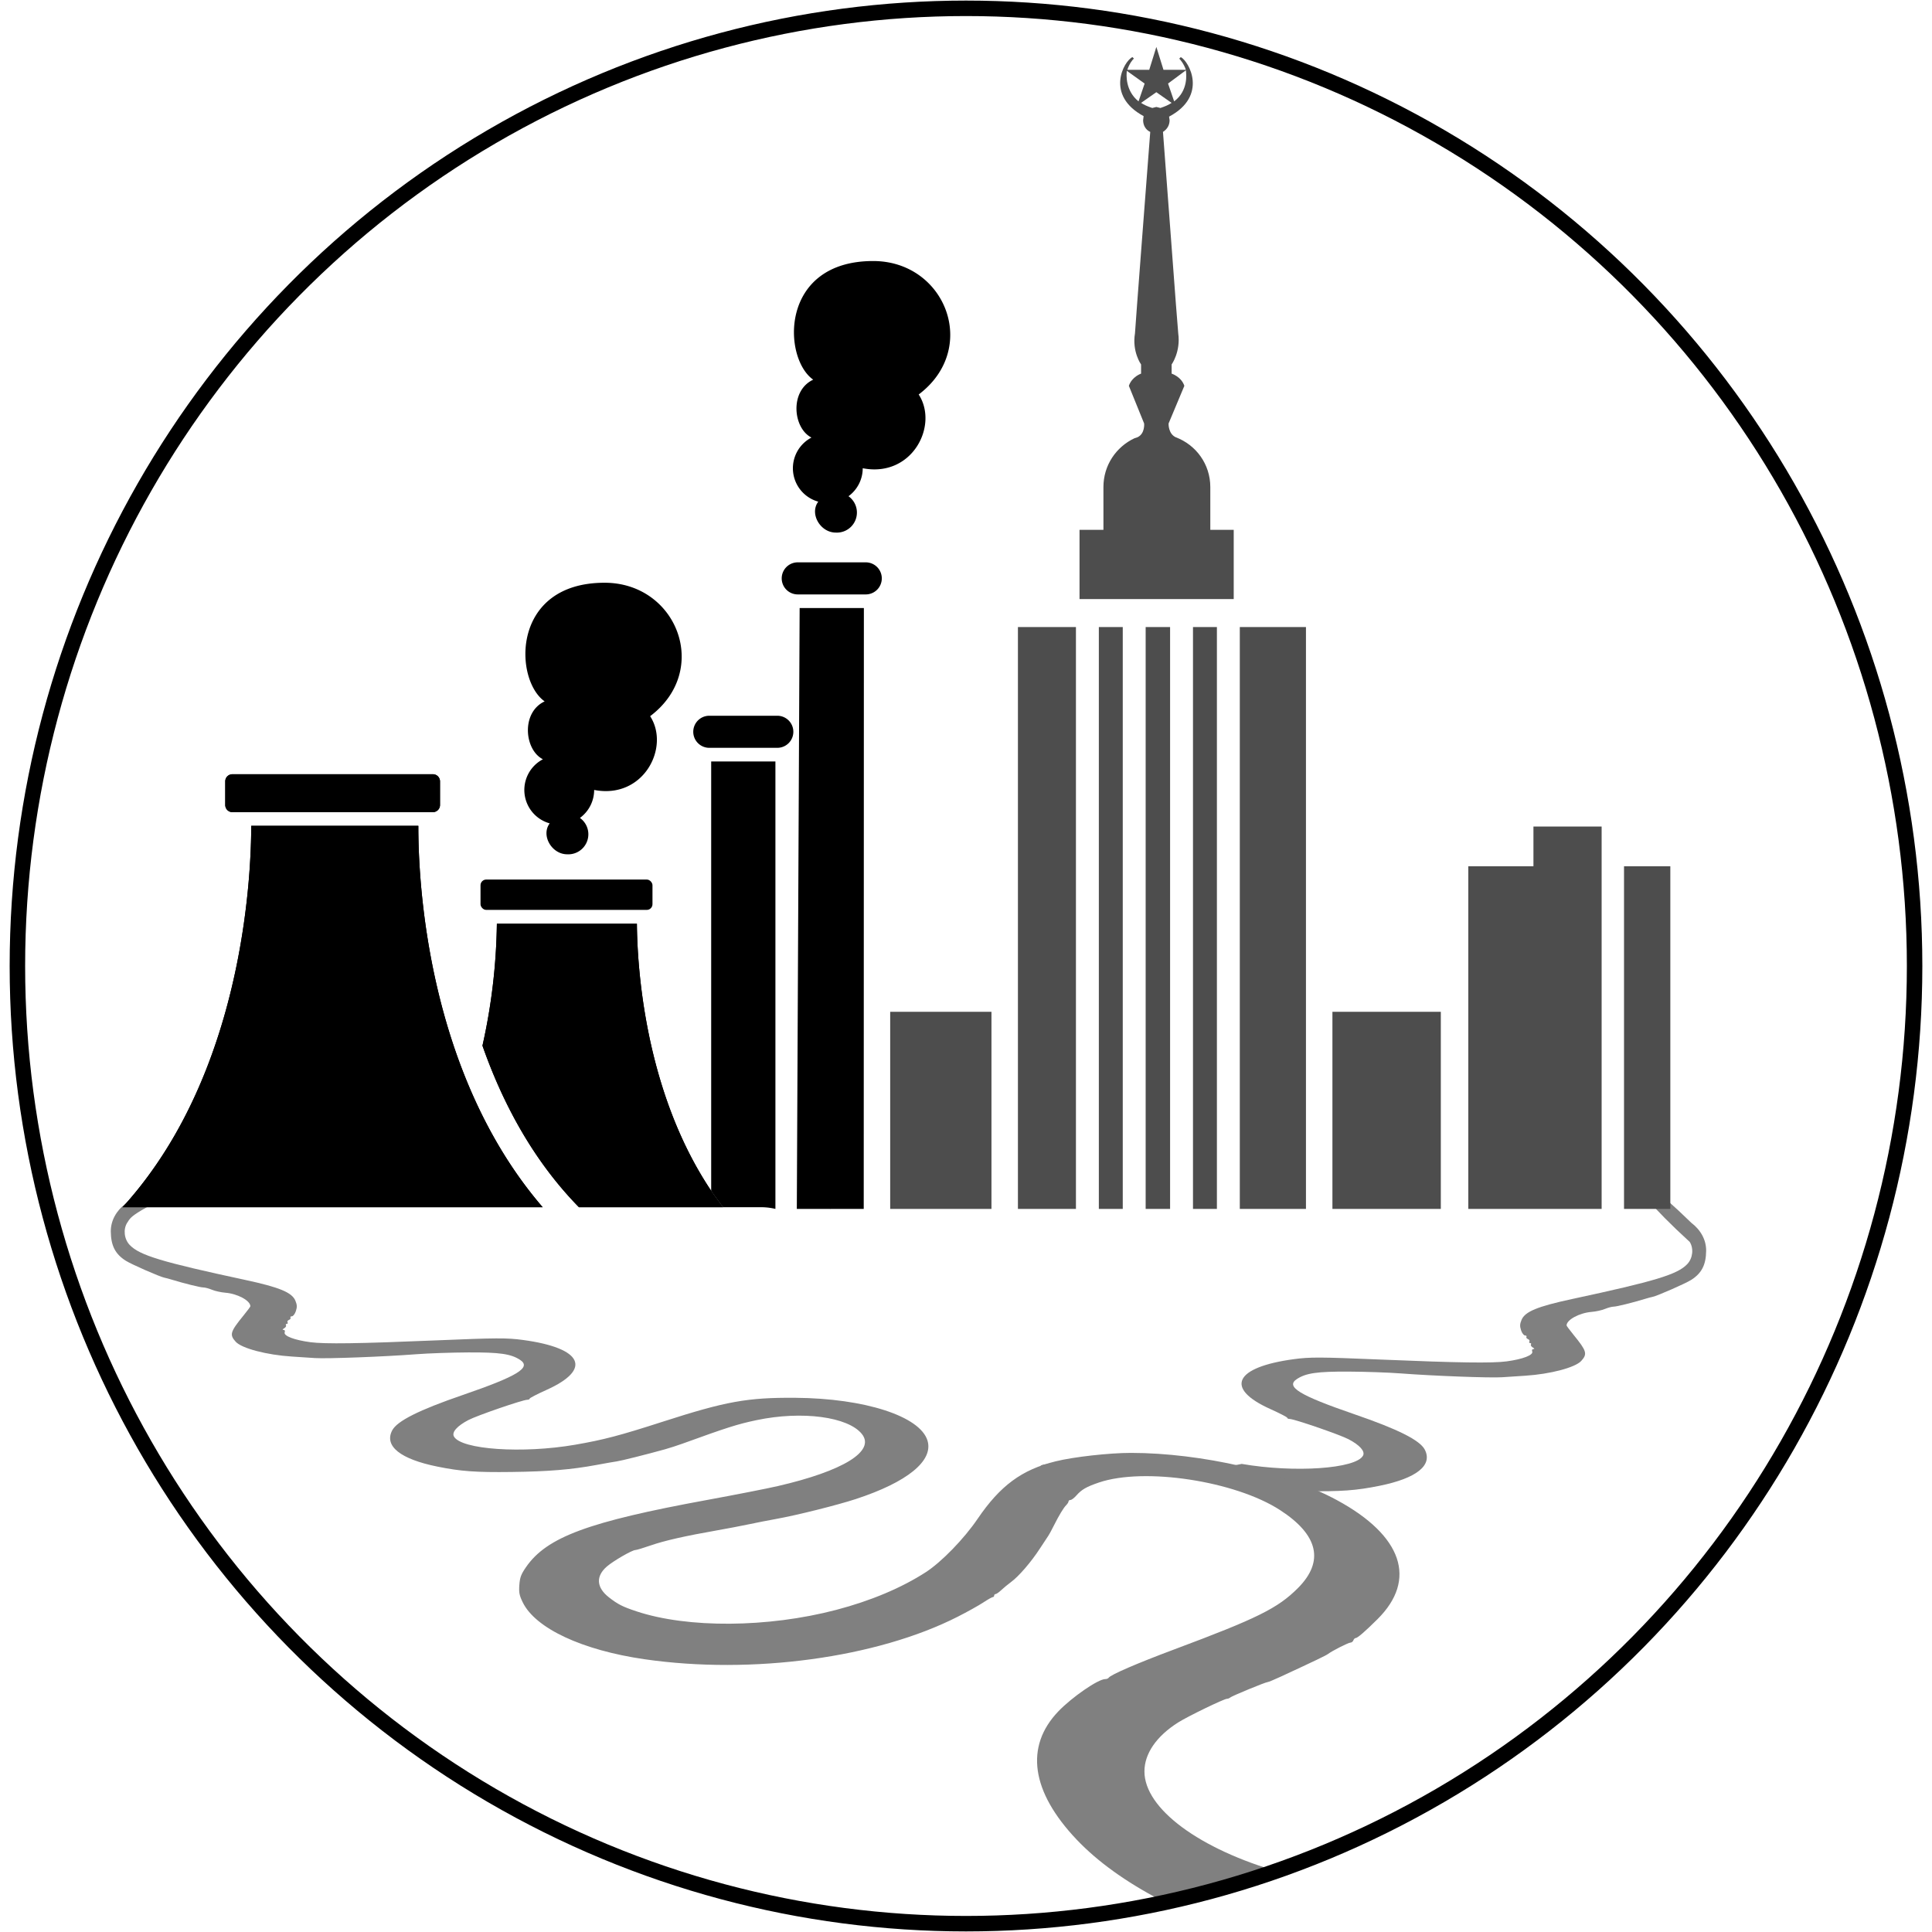 <?xml version="1.0" encoding="UTF-8" standalone="no"?>
<svg
   xmlns:dc="http://purl.org/dc/elements/1.1/"
   xmlns:cc="http://creativecommons.org/ns#"
   xmlns:rdf="http://www.w3.org/1999/02/22-rdf-syntax-ns#"
   xmlns:svg="http://www.w3.org/2000/svg"
   xmlns="http://www.w3.org/2000/svg"
   xmlns:sodipodi="http://sodipodi.sourceforge.net/DTD/sodipodi-0.dtd"
   xmlns:inkscape="http://www.inkscape.org/namespaces/inkscape"
   inkscape:export-ydpi="500"
   inkscape:export-xdpi="500"
   inkscape:export-filename="C:\Users\atsyp\YandexDisk\GIT\megapolis\content\authors\admin\avatar.png"
   width="323.288mm"
   height="323.288mm"
   viewBox="0 0 323.288 323.288"
   version="1.1"
   id="svg975"
   inkscape:version="1.0 (4035a4fb49, 2020-05-01)"
   sodipodi:docname="avatar.svg">
  <defs
     id="defs969">
    <clipPath
       clipPathUnits="userSpaceOnUse"
       id="clipPath2695">
      <circle
         r="160.386"
         cy="1287.04"
         cx="-71.185"
         id="circle2697"
         style="opacity:0.389;fill:#999999;stroke:#000000;stroke-width:0.216;stroke-dashoffset:0.901" />
    </clipPath>
  </defs>
  <sodipodi:namedview
     id="base"
     pagecolor="#ffffff"
     bordercolor="#666666"
     borderopacity="1.0"
     inkscape:pageopacity="0.0"
     inkscape:pageshadow="2"
     inkscape:zoom="0.31999941"
     inkscape:cx="550.725"
     inkscape:cy="552.26673"
     inkscape:document-units="mm"
     inkscape:current-layer="layer1"
     inkscape:document-rotation="0"
     showgrid="false"
     inkscape:window-width="1366"
     inkscape:window-height="705"
     inkscape:window-x="-8"
     inkscape:window-y="-8"
     inkscape:window-maximized="1"
     fit-margin-top="0"
     fit-margin-left="0"
     fit-margin-right="0"
     fit-margin-bottom="0" />
  <g
     inkscape:label="Слой 1"
     inkscape:groupmode="layer"
     id="layer1"
     transform="translate(66.394,39.18)">
    <g
       id="g2685"
       transform="translate(166.435,-1164.576)"
       clip-path="url(#clipPath2695)">
      <path
         sodipodi:nodetypes="cssssssssssssssssssssssccssssssssssscssscssssscc"
         style="fill:#808080;stroke-width:0.254"
         d="m -42.954,1370.192 c 0.838,0.304 2.153,0.727 2.921,0.941 3.006,0.836 7.277,1.906 8.001,2.006 0.419,0.058 1.962,0.329 3.429,0.602 4.179,0.779 8.042,1.099 14.224,1.176 5.984,0.075 8.474,-0.105 12.393,-0.899 6.209,-1.257 8.93,-3.433 7.57,-6.051 -0.819,-1.577 -4.458,-3.405 -11.806,-5.931 -9.208,-3.165 -11.548,-4.601 -9.59,-5.884 1.524,-0.998 3.406,-1.268 8.672,-1.241 2.794,0.014 6.68,0.149 8.636,0.299 5.428,0.417 15.026,0.78 17.018,0.645 0.978,-0.066 2.709,-0.18 3.847,-0.253 4.235,-0.271 8.408,-1.372 9.409,-2.484 1.058,-1.175 0.916,-1.651 -1.311,-4.385 -0.632,-0.776 -1.149,-1.471 -1.149,-1.545 0,-0.947 2.152,-2.108 4.205,-2.27 0.706,-0.056 1.703,-0.276 2.214,-0.49 0.512,-0.214 1.172,-0.389 1.468,-0.389 0.491,0 3.235,-0.679 5.246,-1.298 0.448,-0.138 1.019,-0.291 1.27,-0.34 0.747,-0.146 5.466,-2.216 6.424,-2.818 1.778,-1.117 2.509,-2.535 2.529,-4.908 0.015,-1.769 -0.884,-3.457 -2.486,-4.668 -12.245,-11.955 -13.091,-8.513 -0.262,3.203 0.7,1.113 0.513,2.746 -0.425,3.726 -1.653,1.726 -5.332,2.839 -19.295,5.838 -5.753,1.236 -7.845,2.099 -8.419,3.474 -0.292,0.699 -0.309,1.064 -0.083,1.75 0.157,0.477 0.456,0.867 0.662,0.867 0.207,0 0.313,0.102 0.236,0.227 -0.077,0.125 0.037,0.296 0.255,0.379 0.218,0.084 0.325,0.267 0.238,0.408 -0.087,0.141 -0.03,0.256 0.126,0.256 0.156,0 0.218,0.107 0.137,0.238 -0.081,0.131 0.055,0.356 0.303,0.5 0.295,0.172 0.331,0.265 0.105,0.27 -0.207,0 -0.284,0.166 -0.193,0.404 0.227,0.593 -1.587,1.292 -4.289,1.653 -2.409,0.322 -8.066,0.241 -20.955,-0.3 -10.223,-0.429 -11.928,-0.437 -14.642,-0.07 -9.971,1.348 -11.635,4.89 -3.925,8.354 1.55,0.697 2.818,1.353 2.818,1.458 0,0.106 0.176,0.192 0.391,0.192 0.758,0 8.39,2.625 9.851,3.388 1.899,0.992 2.82,2.032 2.436,2.75 -1.18,2.204 -11.5,2.909 -20.297,1.385 -18.434,4.041 -54.416,-0.92 -17.907,-0.168 z"
         id="path2655" />
      <path
         id="path2597"
         d="m -17.832,1451.432 c -15.901,-4.607 -27.856,-10.855 -34.828,-18.201 -7.625,-8.033 -8.709,-15.569 -3.087,-21.453 2.274,-2.38 6.675,-5.413 7.855,-5.413 0.242,0 0.502,-0.102 0.579,-0.226 0.306,-0.495 4.795,-2.434 11.006,-4.754 13.857,-5.175 17.293,-6.878 20.646,-10.231 4.469,-4.469 3.456,-8.913 -2.981,-13.077 -7.531,-4.872 -22.728,-7.182 -30.301,-4.607 -2.111,0.718 -2.901,1.176 -3.807,2.207 -0.345,0.393 -0.774,0.715 -0.953,0.715 -0.178,0 -0.324,0.106 -0.324,0.236 0,0.13 -0.166,0.402 -0.37,0.606 -0.467,0.467 -1.205,1.685 -2.104,3.475 -0.386,0.767 -0.788,1.51 -0.894,1.651 -0.106,0.141 -0.748,1.113 -1.425,2.16 -1.444,2.232 -3.523,4.646 -4.826,5.602 -0.507,0.372 -1.242,0.979 -1.633,1.347 -0.391,0.369 -0.82,0.67 -0.953,0.67 -0.133,0 -0.241,0.114 -0.241,0.254 0,0.14 -0.104,0.254 -0.232,0.254 -0.128,0 -0.842,0.404 -1.587,0.897 -0.746,0.493 -2.67,1.566 -4.277,2.382 -13.547,6.888 -34.396,9.72 -52.399,7.118 -10.437,-1.509 -18.255,-5.16 -20.389,-9.522 -0.567,-1.16 -0.66,-1.635 -0.568,-2.909 0.091,-1.257 0.284,-1.775 1.11,-2.974 3.466,-5.032 10.398,-7.603 30.337,-11.255 4.68,-0.857 9.995,-1.901 11.811,-2.32 10.949,-2.525 16.32,-5.84 14.078,-8.689 -2.289,-2.91 -10.046,-3.941 -17.634,-2.343 -3.196,0.673 -4.88,1.208 -12.446,3.95 -0.838,0.304 -2.153,0.727 -2.921,0.941 -3.006,0.836 -7.277,1.906 -8.001,2.006 -0.419,0.058 -1.962,0.329 -3.429,0.602 -4.179,0.779 -8.042,1.099 -14.224,1.176 -5.984,0.075 -8.474,-0.105 -12.393,-0.899 -6.209,-1.257 -8.93,-3.433 -7.57,-6.051 0.819,-1.577 4.458,-3.405 11.806,-5.931 9.208,-3.165 11.548,-4.601 9.59,-5.884 -1.524,-0.998 -3.406,-1.268 -8.672,-1.241 -2.794,0.014 -6.68,0.149 -8.636,0.299 -5.428,0.417 -15.026,0.78 -17.018,0.645 -0.978,-0.066 -2.709,-0.18 -3.847,-0.253 -4.235,-0.271 -8.408,-1.372 -9.409,-2.484 -1.058,-1.175 -0.916,-1.651 1.311,-4.385 0.632,-0.776 1.149,-1.471 1.149,-1.545 0,-0.947 -2.152,-2.108 -4.205,-2.27 -0.706,-0.056 -1.703,-0.276 -2.214,-0.49 -0.512,-0.214 -1.172,-0.389 -1.468,-0.389 -0.491,0 -3.235,-0.679 -5.246,-1.298 -0.448,-0.138 -1.019,-0.291 -1.27,-0.34 -0.747,-0.146 -5.466,-2.216 -6.424,-2.818 -1.778,-1.117 -2.509,-2.535 -2.529,-4.908 -0.015,-1.769 0.884,-3.457 2.486,-4.668 1.251,-0.946 1.35,-1.001 11.346,-6.295 10.033,-5.314 13.359,-7.626 18.801,-13.068 4.045,-4.045 6.919,-7.32 10.94,-12.466 l 2.79,-3.571 -0.214,4.322 c -0.038,-0.038 -0.752,0.803 -1.588,1.869 -4.654,5.933 -12.329,13.951 -16.078,16.795 -3.052,2.316 -7.055,4.801 -11.65,7.232 -13.315,7.046 -13.203,6.979 -14.087,8.385 -0.7,1.113 -0.513,2.746 0.425,3.726 1.653,1.726 5.332,2.839 19.295,5.838 5.753,1.236 7.845,2.099 8.419,3.474 0.292,0.699 0.309,1.064 0.083,1.75 -0.157,0.477 -0.456,0.867 -0.662,0.867 -0.207,0 -0.313,0.102 -0.236,0.227 0.077,0.125 -0.037,0.296 -0.255,0.379 -0.218,0.083 -0.325,0.267 -0.238,0.408 0.087,0.141 0.03,0.256 -0.126,0.256 -0.156,0 -0.218,0.107 -0.137,0.238 0.081,0.131 -0.055,0.356 -0.303,0.5 -0.295,0.172 -0.331,0.265 -0.105,0.27 0.207,0 0.284,0.166 0.193,0.404 -0.227,0.593 1.587,1.292 4.289,1.653 2.409,0.322 8.066,0.241 20.955,-0.3 10.223,-0.429 11.928,-0.437 14.642,-0.07 9.971,1.348 11.635,4.89 3.925,8.354 -1.55,0.697 -2.818,1.353 -2.818,1.458 0,0.106 -0.176,0.192 -0.391,0.192 -0.758,0 -8.39,2.625 -9.851,3.388 -1.899,0.992 -2.82,2.032 -2.436,2.75 1.18,2.204 11.5,2.909 20.297,1.385 4.759,-0.824 7.466,-1.536 14.605,-3.838 10.605,-3.421 14.22,-4.074 22.225,-4.014 11.643,0.087 20.9,3.088 22.124,7.173 1.011,3.375 -3.379,6.946 -12.017,9.775 -3.099,1.015 -9.906,2.716 -13.281,3.319 -1.257,0.225 -3.315,0.627 -4.572,0.894 -1.257,0.267 -3.658,0.726 -5.334,1.019 -5.339,0.935 -8.827,1.727 -11.112,2.522 -1.222,0.425 -2.379,0.773 -2.57,0.773 -0.533,0 -3.649,1.798 -4.752,2.742 -1.893,1.621 -1.781,3.521 0.306,5.157 1.5,1.176 2.289,1.579 4.606,2.35 8.588,2.859 21.993,2.767 33.431,-0.231 5.79,-1.517 10.952,-3.689 15.012,-6.315 2.616,-1.692 6.391,-5.577 8.651,-8.902 3.795,-5.584 7.405,-8.246 13.078,-9.645 3.03,-0.747 8.982,-1.413 12.621,-1.411 11.731,0.01 25.899,3.263 34.488,7.929 10.919,5.932 13.408,13.269 6.749,19.889 -2.104,2.091 -3.351,3.168 -3.671,3.168 -0.126,0 -0.295,0.171 -0.375,0.381 -0.08,0.209 -0.301,0.381 -0.49,0.381 -0.349,0 -3.04,1.362 -3.736,1.891 -0.345,0.262 -2.124,1.116 -7.93,3.805 -1.079,0.5 -2.065,0.908 -2.191,0.908 -0.34,0 -5.968,2.318 -6.249,2.574 -0.133,0.121 -0.382,0.22 -0.554,0.22 -0.491,0 -6.532,2.928 -8.155,3.952 -3.643,2.3 -5.654,5.217 -5.655,8.204 -7.7e-4,6.22 9.182,13.024 22.805,16.899 3.491,0.993 8.402,2.06 11.58,2.517 l 2.254,0.324 -4.767,5.388 c -2.622,2.964 -4.893,5.383 -5.048,5.376 -0.154,-0.01 -1.652,-0.409 -3.329,-0.895 z"
         style="fill:#808080;stroke-width:0.254"
         sodipodi:nodetypes="ssssssssssssssssssssssssssssssssssssssssssssssssssssssssssccssssssssssssssscssscsssssssssssssssssssssscsssssssssssssscscss" />
      <path
         sodipodi:nodetypes="cscccccccccccccccccccccccccccsssccccccccccccccccccccccc"
         class="fil0"
         d="m -48.189,1206.905 c 0,-3.662 2.129,-6.727 5.194,-8.175 v 0 l 0.511,-0.17 c 1.277,-0.596 1.107,-2.299 1.107,-2.299 l -2.555,-6.301 c 0.511,-1.533 2.044,-2.044 2.044,-2.044 v -1.533 c 0,0 -1.533,-2.129 -1.022,-5.194 0,-0.426 2.299,-30.4 2.555,-33.721 -0.766,-0.341 -1.192,-1.107 -1.192,-1.959 l 0.085,-0.681 c -6.472,-3.491 -3.321,-9.197 -1.873,-9.878 l 0.256,0.256 c -0.256,0.17 -0.766,0.852 -1.107,1.873 h 3.662 l 1.192,-3.832 1.192,3.832 h 3.747 c -0.341,-1.022 -0.937,-1.703 -1.107,-1.873 l 0.256,-0.256 c 1.362,0.681 4.598,6.472 -1.959,9.963 l 0.085,0.596 c 0,0.852 -0.426,1.533 -1.107,1.959 0.256,3.066 2.47,33.296 2.555,33.721 0.426,3.066 -1.107,5.194 -1.107,5.194 v 1.533 c 0,0 1.618,0.511 2.129,2.044 l -2.64,6.301 c 0,0 -0.085,1.703 1.192,2.299 v 0 c 3.406,1.277 5.791,4.513 5.791,8.345 v 0 7.153 h 3.917 v 11.581 h -25.802 v -11.581 h 4.002 z m 3.917,-69.657 2.98,2.129 -1.022,2.981 c -2.214,-1.788 -2.044,-4.428 -1.959,-5.109 z m 9.878,-0.085 c 0.085,0.596 0.426,3.406 -1.959,5.194 l -1.022,-2.981 z m -4.939,6.131 0.681,0.17 c 0.766,-0.256 1.362,-0.511 1.873,-0.852 l -2.555,-1.788 -2.555,1.788 c 0.511,0.341 1.107,0.596 1.873,0.852 z"
         id="path2599"
         inkscape:connector-curvature="0"
         style="clip-rule:evenodd;fill:#4d4d4d;fill-rule:evenodd;stroke-width:0.085;image-rendering:optimizeQuality;shape-rendering:geometricPrecision;text-rendering:geometricPrecision" />
      <path
         d="m -33.202,1327.687 v -97.364 h 4.002 v 97.364 z"
         style="clip-rule:evenodd;fill:#4d4d4d;fill-rule:evenodd;stroke-width:0.085;image-rendering:optimizeQuality;shape-rendering:geometricPrecision;text-rendering:geometricPrecision"
         id="path2601" />
      <path
         d="m -41.122,1327.687 v -97.364 h 4.088 v 97.364 z"
         style="clip-rule:evenodd;fill:#4d4d4d;fill-rule:evenodd;stroke-width:0.085;image-rendering:optimizeQuality;shape-rendering:geometricPrecision;text-rendering:geometricPrecision"
         id="path2603" />
      <path
         d="m -48.956,1327.687 v -97.364 h 4.002 v 97.364 z"
         style="clip-rule:evenodd;fill:#4d4d4d;fill-rule:evenodd;stroke-width:0.085;image-rendering:optimizeQuality;shape-rendering:geometricPrecision;text-rendering:geometricPrecision"
         id="path2605" />
      <path
         d="m -62.496,1327.687 v -97.364 h 9.708 v 97.364 z"
         style="clip-rule:evenodd;fill:#4d4d4d;fill-rule:evenodd;stroke-width:0.085;image-rendering:optimizeQuality;shape-rendering:geometricPrecision;text-rendering:geometricPrecision"
         id="path2607" />
      <path
         d="m -83.87,1327.687 v -32.986 h 16.946 v 32.986 z"
         style="clip-rule:evenodd;fill:#4d4d4d;fill-rule:evenodd;stroke-width:0.085;image-rendering:optimizeQuality;shape-rendering:geometricPrecision;text-rendering:geometricPrecision"
         id="path2609" />
      <path
         d="m 38.924,1327.687 v -57.341 h 7.749 v 57.341 z"
         style="clip-rule:evenodd;fill:#4d4d4d;fill-rule:evenodd;stroke-width:0.085;image-rendering:optimizeQuality;shape-rendering:geometricPrecision;text-rendering:geometricPrecision"
         id="path2611" />
      <path
         d="m 12.867,1327.687 v -57.341 h 10.9 v -6.642 h 11.411 v 63.983 z"
         style="clip-rule:evenodd;fill:#4d4d4d;fill-rule:evenodd;stroke-width:0.085;image-rendering:optimizeQuality;shape-rendering:geometricPrecision;text-rendering:geometricPrecision"
         id="path2613" />
      <path
         d="m -9.87,1327.687 v -32.986 h 18.138 v 32.986 z"
         style="clip-rule:evenodd;fill:#4d4d4d;fill-rule:evenodd;stroke-width:0.085;image-rendering:optimizeQuality;shape-rendering:geometricPrecision;text-rendering:geometricPrecision"
         id="path2615" />
      <path
         d="m -14.298,1230.323 v 59.779 37.584 h -11.07 v -97.364 z"
         style="clip-rule:evenodd;fill:#4d4d4d;fill-rule:evenodd;stroke-width:0.085;image-rendering:optimizeQuality;shape-rendering:geometricPrecision;text-rendering:geometricPrecision"
         id="path2617" />
      <g
         id="g2649"
         transform="matrix(-1,0,0,1,299.166,629.734)"
         style="fill:#000000">
        <g
           transform="translate(-119.062)"
           id="g2625"
           style="fill:#000000">
          <path
             style="fill:#000000;stroke-width:1.119"
             id="path2619"
             d="m 506.526,697.953 -0.024,-100.549 h 10.749 l 0.472,100.549 c -4.702,0.015 -6.55,0 -11.197,0 z"
             sodipodi:nodetypes="ccccc" />
          <path
             style="fill:#000000;stroke-width:1.119"
             id="path2621"
             d="m 504.945,539.342 c 15.682,0 15.186,16.245 10.034,19.852 3.973,1.851 3.399,8.115 0.292,9.687 a 5.8,5.8 0 0 1 -1.137,10.725 c 1.5,1.999 -0.33,5.174 -2.927,5.174 a 3.355,3.355 0 0 1 -2.131,-6.083 5.816,5.816 0 0 1 -2.382,-4.683 c -8.273,1.606 -12.738,-7.154 -9.366,-12.342 -10.215,-7.697 -4.482,-22.33 7.616,-22.33 z" />
          <path
             style="fill:#000000;stroke-width:1.119"
             id="path2623"
             d="m 506.239,595.128 a 2.684,2.684 0 1 1 0,-5.367 h 11.276 a 2.684,2.684 0 1 1 0,5.367 z" />
        </g>
        <path
           d="m 411.008,697.67 c 0.69,-0.903 1.357,-1.817 1.982,-2.75 11.232,-16.756 12.375,-37.806 12.43,-44.682 h 23.432 a 98.842,98.842 0 0 0 2.41,20.4 c -3.32,9.471 -8.398,19.125 -16.146,27.033 z"
           id="path2627"
           style="fill:#000000;stroke-width:1.119" />
        <rect
           transform="scale(-1,1)"
           height="5.078"
           rx="0.954"
           width="28.774"
           x="-451.588"
           y="642.84"
           id="rect2629"
           style="fill:#000000;stroke-width:1.119" />
        <path
           d="m 441.188,697.67 c 19.436,-22.582 20.826,-54.775 20.805,-63.82 h 27.961 c 0.011,8.079 1.234,36.098 16.549,57.621 a 65.168,65.168 0 0 0 4.981,6.199 z"
           id="path2631"
           style="fill:#000000;stroke-width:1.119" />
        <path
           d="m 430.822,593.175 c 15.682,0 15.186,16.245 10.034,19.852 3.973,1.851 3.399,8.115 0.292,9.687 a 5.8,5.8 0 0 1 -1.137,10.725 c 1.5,1.999 -0.33,5.174 -2.927,5.174 a 3.355,3.355 0 0 1 -2.131,-6.083 5.817,5.817 0 0 1 -2.381,-4.684 c -8.273,1.606 -12.738,-7.154 -9.366,-12.342 -10.216,-7.697 -4.482,-22.329 7.616,-22.329 z"
           id="path2633"
           style="fill:#000000;stroke-width:1.119" />
        <g
           id="g2639"
           style="fill:#000000">
          <path
             style="fill:#000000;stroke-width:1.119"
             id="path2635"
             d="m 404.585,697.67 a 10.151,10.151 0 0 0 -2.343,0.283 V 623.082 h 10.749 v 71.838 c -0.625,0.933 -1.293,1.847 -1.982,2.75 z" />
          <path
             style="fill:#000000;stroke-width:1.119"
             id="path2637"
             d="m 401.978,620.798 a 2.684,2.684 0 1 1 0,-5.367 h 11.276 a 2.684,2.684 0 1 1 0,5.367 z" />
        </g>
        <path
           d="m 493.111,625.218 h -33.551 a 1.192,1.192 0 0 0 -1.192,1.192 v 3.958 a 1.192,1.192 0 0 0 1.192,1.192 h 33.551 a 1.192,1.192 0 0 0 1.192,-1.192 v -3.958 a 1.192,1.192 0 0 0 -1.192,-1.192 z"
           id="path2641"
           style="fill:#000000;stroke-width:1.119" />
        <path
           style="fill:#000000;stroke-width:1.119"
           id="path2643"
           d="m 411.008,697.67 c 0.69,-0.903 1.357,-1.817 1.982,-2.75 11.232,-16.756 12.375,-37.806 12.43,-44.682 h 23.432 a 98.842,98.842 0 0 0 2.41,20.4 c -3.32,9.471 -8.398,19.125 -16.146,27.033 z" />
        <path
           style="fill:#000000;stroke-width:1.119"
           id="path2645"
           d="m 441.188,697.67 c 19.436,-22.582 20.826,-54.775 20.805,-63.82 h 27.961 c 0.011,8.079 1.234,36.098 16.549,57.621 a 65.168,65.168 0 0 0 4.981,6.199 z" />
        <path
           style="fill:#000000;stroke-width:1.119"
           id="path2647"
           d="m 493.111,625.218 h -33.551 a 1.192,1.192 0 0 0 -1.192,1.192 v 3.958 a 1.192,1.192 0 0 0 1.192,1.192 h 33.551 a 1.192,1.192 0 0 0 1.192,-1.192 v -3.958 a 1.192,1.192 0 0 0 -1.192,-1.192 z" />
      </g>
    </g>
    <ellipse
       ry="160.252"
       rx="158.733"
       cy="122.464"
       cx="95.25"
       id="path861"
       style="fill:none;stroke:#000000;stroke-width:2.589;stroke-dashoffset:0.901" />
  </g>
</svg>

